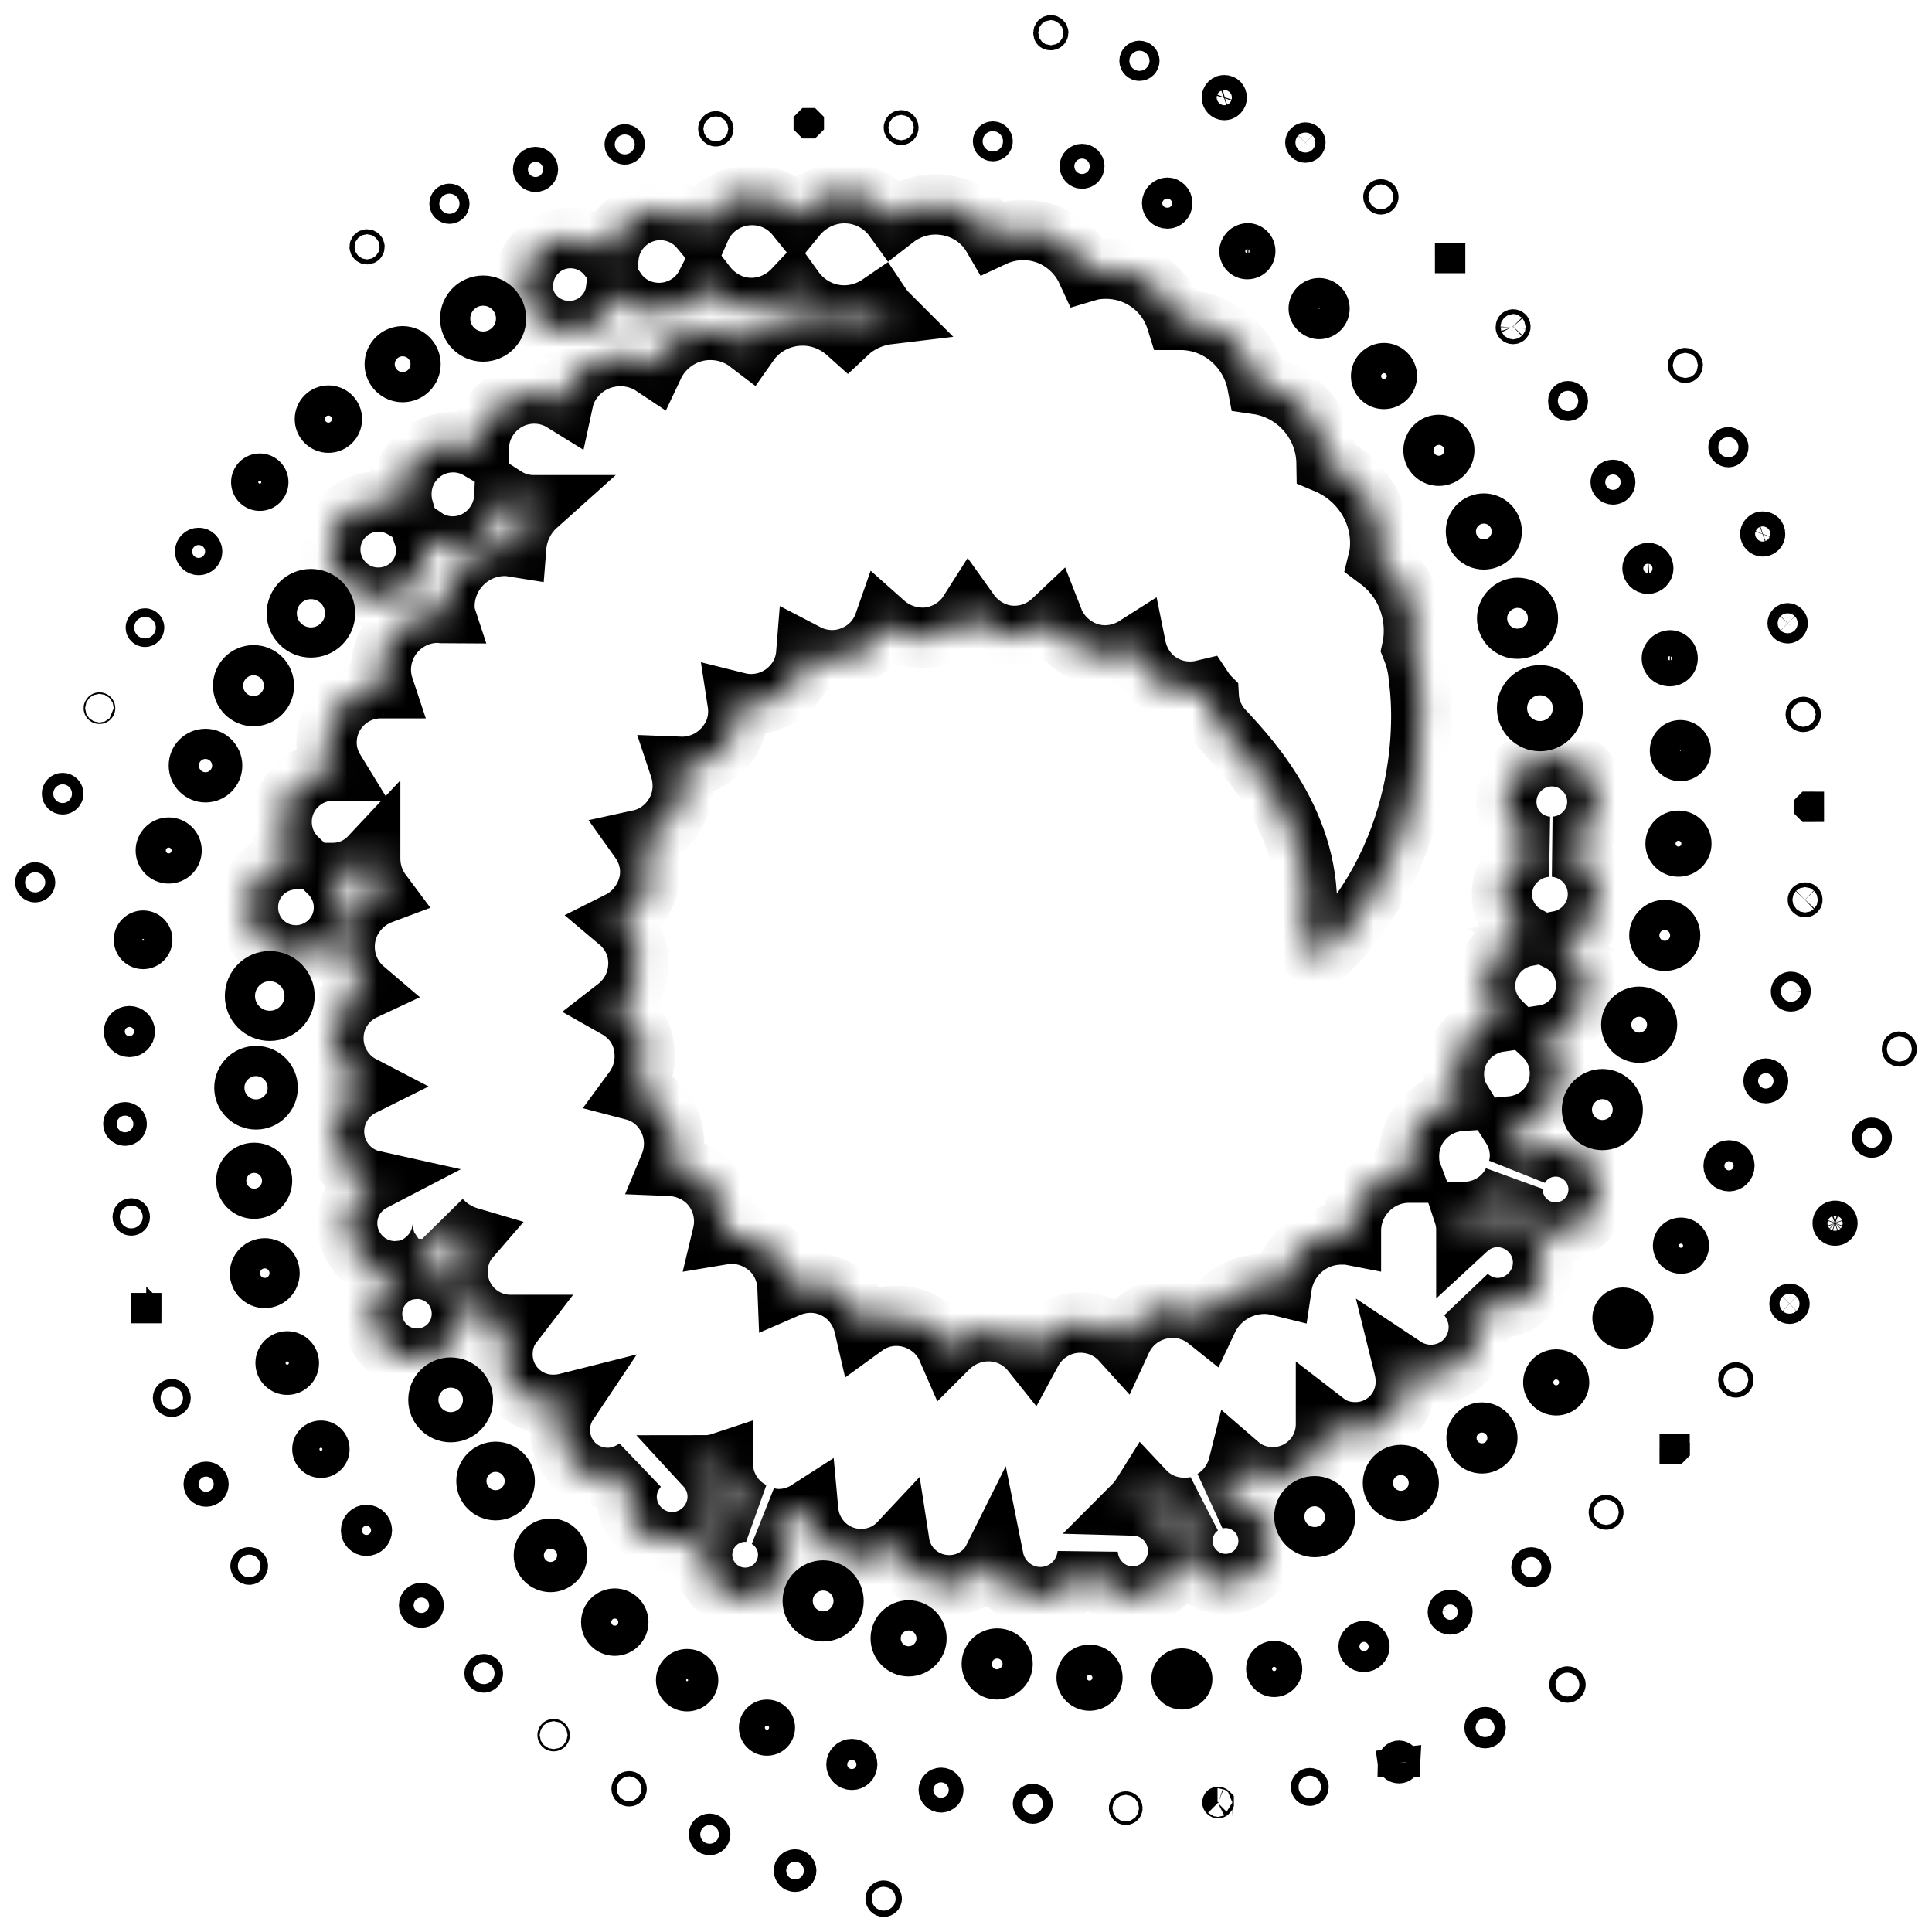 <svg width="64" height="64" viewBox="0 0 64 64" fill="none" xmlns="http://www.w3.org/2000/svg">
<path d="M29.272 63.001C29.33 63.001 29.376 62.954 29.376 62.897C29.376 62.84 29.33 62.793 29.272 62.793C29.215 62.793 29.169 62.84 29.169 62.897C29.169 62.954 29.215 63.001 29.272 63.001Z" stroke="black"/>
<path d="M26.337 62.173C26.451 62.173 26.544 62.08 26.544 61.966C26.544 61.852 26.451 61.759 26.337 61.759C26.223 61.759 26.131 61.852 26.131 61.966C26.131 62.08 26.223 62.173 26.337 62.173Z" stroke="black"/>
<path d="M23.316 60.767C23.316 60.662 23.401 60.577 23.506 60.577C23.611 60.577 23.696 60.662 23.696 60.767C23.696 60.871 23.611 60.956 23.506 60.956C23.401 60.956 23.316 60.871 23.316 60.767Z" stroke="black"/>
<path d="M20.753 59.257C20.753 59.209 20.792 59.17 20.84 59.17C20.888 59.17 20.927 59.209 20.927 59.257C20.927 59.304 20.888 59.343 20.84 59.343C20.792 59.343 20.753 59.304 20.753 59.257Z" stroke="black"/>
<path d="M18.377 57.478C18.377 57.499 18.36 57.516 18.339 57.516C18.319 57.516 18.302 57.499 18.302 57.478C18.302 57.457 18.319 57.441 18.339 57.441C18.36 57.441 18.377 57.457 18.377 57.478Z" stroke="black"/>
<path d="M16.165 55.431C16.165 55.509 16.102 55.572 16.025 55.572C15.947 55.572 15.884 55.509 15.884 55.431C15.884 55.353 15.947 55.29 16.025 55.29C16.102 55.29 16.165 55.353 16.165 55.431Z" stroke="black"/>
<path d="M14.202 53.177C14.202 53.312 14.092 53.421 13.958 53.421C13.823 53.421 13.714 53.312 13.714 53.177C13.714 53.041 13.823 52.932 13.958 52.932C14.092 52.932 14.202 53.041 14.202 53.177Z" stroke="black"/>
<path d="M12.487 50.695C12.487 50.888 12.331 51.043 12.139 51.043C11.948 51.043 11.792 50.888 11.792 50.695C11.792 50.503 11.948 50.347 12.139 50.347C12.331 50.347 12.487 50.503 12.487 50.695Z" stroke="black"/>
<path d="M11.081 48.007C11.081 48.256 10.879 48.458 10.631 48.458C10.382 48.458 10.18 48.256 10.18 48.007C10.18 47.757 10.382 47.556 10.631 47.556C10.879 47.556 11.081 47.757 11.081 48.007Z" stroke="black"/>
<path d="M10.069 45.153C10.069 45.459 9.82 45.708 9.515 45.708C9.209 45.708 8.961 45.459 8.961 45.153C8.961 44.846 9.209 44.598 9.515 44.598C9.82 44.598 10.069 44.846 10.069 45.153Z" stroke="black"/>
<path d="M9.428 42.175C9.428 42.539 9.133 42.833 8.771 42.833C8.408 42.833 8.113 42.539 8.113 42.175C8.113 41.811 8.408 41.517 8.771 41.517C9.133 41.517 9.428 41.811 9.428 42.175Z" stroke="black"/>
<path d="M9.18 39.114C9.18 39.535 8.839 39.876 8.419 39.876C8 39.876 7.659 39.535 7.659 39.114C7.659 38.693 8 38.353 8.419 38.353C8.839 38.353 9.18 38.693 9.18 39.114Z" stroke="black"/>
<path d="M9.366 36.033C9.366 36.522 8.97 36.918 8.481 36.918C7.993 36.918 7.597 36.522 7.597 36.033C7.597 35.543 7.993 35.147 8.481 35.147C8.97 35.147 9.366 35.543 9.366 36.033Z" stroke="black"/>
<path d="M9.924 32.993C9.924 33.539 9.481 33.982 8.936 33.982C8.391 33.982 7.948 33.539 7.948 32.993C7.948 32.446 8.391 32.004 8.936 32.004C9.481 32.004 9.924 32.446 9.924 32.993Z" stroke="black"/>
<path d="M51.923 55.907C51.98 55.907 52.027 55.861 52.027 55.804C52.027 55.746 51.98 55.7 51.923 55.7C51.866 55.7 51.819 55.746 51.819 55.804C51.819 55.861 51.866 55.907 51.923 55.907Z" stroke="black"/>
<path d="M46.49 58.221C46.535 58.266 46.553 58.322 46.553 58.368H46.343H46.132C46.132 58.322 46.151 58.266 46.196 58.221C46.241 58.176 46.297 58.157 46.343 58.157C46.388 58.157 46.444 58.176 46.49 58.221ZM46.343 58.404L46.553 58.377C46.55 58.442 46.52 58.492 46.489 58.523C46.459 58.551 46.41 58.578 46.343 58.578C46.267 58.578 46.211 58.545 46.18 58.514C46.15 58.484 46.139 58.453 46.136 58.43L46.343 58.404ZM49.195 57.044C49.091 57.044 49.009 57.127 49.009 57.23C49.009 57.334 49.091 57.416 49.195 57.416C49.298 57.416 49.381 57.334 49.381 57.23C49.381 57.127 49.298 57.044 49.195 57.044Z" stroke="black"/>
<path d="M43.259 59.195C43.259 59.125 43.316 59.067 43.387 59.067C43.458 59.067 43.515 59.125 43.515 59.195C43.515 59.265 43.458 59.323 43.387 59.323C43.316 59.323 43.259 59.265 43.259 59.195Z" stroke="black"/>
<path d="M40.374 59.711C40.374 59.711 40.374 59.711 40.374 59.712C40.374 59.712 40.373 59.714 40.373 59.715C40.371 59.718 40.368 59.723 40.365 59.727C40.361 59.731 40.356 59.733 40.352 59.735C40.351 59.736 40.35 59.736 40.349 59.736C40.349 59.736 40.348 59.736 40.346 59.735C40.342 59.733 40.338 59.731 40.334 59.727C40.33 59.723 40.328 59.718 40.326 59.715C40.325 59.714 40.325 59.712 40.325 59.712C40.325 59.711 40.325 59.711 40.325 59.711C40.325 59.707 40.326 59.702 40.328 59.698C40.329 59.694 40.331 59.692 40.332 59.692C40.332 59.691 40.333 59.691 40.335 59.69C40.337 59.689 40.342 59.688 40.349 59.688C40.354 59.688 40.359 59.689 40.364 59.691C40.367 59.692 40.369 59.694 40.37 59.695C40.37 59.695 40.371 59.696 40.372 59.697C40.372 59.7 40.374 59.704 40.374 59.711Z" stroke="black"/>
<path d="M37.349 59.898C37.349 59.931 37.322 59.956 37.291 59.956C37.259 59.956 37.233 59.931 37.233 59.898C37.233 59.865 37.259 59.84 37.291 59.84C37.322 59.84 37.349 59.865 37.349 59.898Z" stroke="black"/>
<path d="M34.373 59.753C34.373 59.843 34.3 59.915 34.211 59.915C34.123 59.915 34.05 59.843 34.05 59.753C34.05 59.664 34.123 59.592 34.211 59.592C34.3 59.592 34.373 59.664 34.373 59.753Z" stroke="black"/>
<path d="M31.417 59.298C31.417 59.434 31.308 59.543 31.173 59.543C31.039 59.543 30.929 59.434 30.929 59.298C30.929 59.163 31.039 59.054 31.173 59.054C31.308 59.054 31.417 59.163 31.417 59.298Z" stroke="black"/>
<path d="M28.565 58.45C28.565 58.643 28.41 58.798 28.218 58.798C28.026 58.798 27.871 58.643 27.871 58.45C27.871 58.258 28.026 58.102 28.218 58.102C28.41 58.102 28.565 58.258 28.565 58.45Z" stroke="black"/>
<path d="M25.837 57.23C25.837 57.468 25.645 57.661 25.407 57.661C25.17 57.661 24.977 57.468 24.977 57.23C24.977 56.992 25.17 56.8 25.407 56.8C25.645 56.8 25.837 56.992 25.837 57.23Z" stroke="black"/>
<path d="M23.295 55.658C23.295 55.954 23.056 56.192 22.762 56.192C22.468 56.192 22.229 55.954 22.229 55.658C22.229 55.363 22.468 55.124 22.762 55.124C23.056 55.124 23.295 55.363 23.295 55.658Z" stroke="black"/>
<path d="M20.981 53.735C20.981 54.076 20.705 54.352 20.365 54.352C20.025 54.352 19.749 54.076 19.749 53.735C19.749 53.394 20.025 53.118 20.365 53.118C20.705 53.118 20.981 53.394 20.981 53.735Z" stroke="black"/>
<path d="M18.955 51.522C18.955 51.92 18.633 52.242 18.236 52.242C17.839 52.242 17.517 51.92 17.517 51.522C17.517 51.124 17.839 50.802 18.236 50.802C18.633 50.802 18.955 51.124 18.955 51.522Z" stroke="black"/>
<path d="M17.219 49.061C17.219 49.505 16.86 49.864 16.417 49.864C15.975 49.864 15.615 49.505 15.615 49.061C15.615 48.618 15.975 48.258 16.417 48.258C16.86 48.258 17.219 48.618 17.219 49.061Z" stroke="black"/>
<path d="M15.835 46.373C15.835 46.874 15.429 47.279 14.929 47.279C14.43 47.279 14.024 46.874 14.024 46.373C14.024 45.872 14.43 45.467 14.929 45.467C15.429 45.467 15.835 45.872 15.835 46.373Z" stroke="black"/>
<path d="M62.918 34.834C62.964 34.834 63.001 34.797 63.001 34.751C63.001 34.705 62.964 34.668 62.918 34.668C62.872 34.668 62.835 34.705 62.835 34.751C62.835 34.797 62.872 34.834 62.918 34.834Z" stroke="black"/>
<path d="M62.008 37.853C62.099 37.853 62.173 37.779 62.173 37.687C62.173 37.596 62.099 37.522 62.008 37.522C61.917 37.522 61.843 37.596 61.843 37.687C61.843 37.779 61.917 37.853 62.008 37.853Z" stroke="black"/>
<path d="M61.037 40.52C61.037 40.49 61.032 40.461 61.023 40.435C61.011 40.405 60.992 40.374 60.964 40.345C60.934 40.316 60.902 40.296 60.87 40.284C60.845 40.276 60.818 40.272 60.789 40.272C60.76 40.272 60.732 40.276 60.707 40.284C60.675 40.296 60.643 40.316 60.613 40.345C60.585 40.374 60.566 40.405 60.554 40.435C60.545 40.461 60.541 40.49 60.541 40.52C60.541 40.551 60.545 40.58 60.554 40.606C60.566 40.636 60.585 40.667 60.613 40.695C60.643 40.725 60.675 40.745 60.707 40.757C60.732 40.764 60.76 40.769 60.789 40.769C60.818 40.769 60.845 40.764 60.87 40.757C60.902 40.745 60.934 40.725 60.964 40.695C60.992 40.667 61.011 40.636 61.023 40.606C61.032 40.58 61.037 40.551 61.037 40.52ZM59.449 43.188C59.449 43.228 59.433 43.272 59.399 43.306C59.364 43.34 59.32 43.357 59.28 43.357C59.24 43.357 59.196 43.34 59.161 43.306C59.127 43.272 59.111 43.228 59.111 43.188C59.111 43.148 59.127 43.104 59.161 43.07C59.196 43.036 59.24 43.019 59.28 43.019C59.32 43.019 59.364 43.036 59.399 43.07C59.433 43.104 59.449 43.148 59.449 43.188Z" stroke="black"/>
<path d="M57.416 45.711C57.416 45.664 57.455 45.625 57.503 45.625C57.551 45.625 57.589 45.664 57.589 45.711C57.589 45.759 57.551 45.798 57.503 45.798C57.455 45.798 57.416 45.759 57.416 45.711Z" stroke="black"/>
<path d="M55.474 48.008C55.474 48.007 55.473 48.007 55.473 48.007C55.473 48.006 55.474 48.006 55.474 48.005L55.474 48.004L55.474 48.004L55.475 48.004L55.475 48.004C55.476 48.003 55.477 48.003 55.477 48.003C55.477 48.003 55.477 48.003 55.477 48.003C55.477 48.003 55.477 48.003 55.477 48.003C55.478 48.003 55.478 48.003 55.479 48.004L55.48 48.004L55.48 48.004L55.48 48.004L55.481 48.005C55.481 48.006 55.481 48.006 55.481 48.007C55.481 48.007 55.481 48.007 55.481 48.008L55.48 48.009L55.48 48.009L55.48 48.009L55.479 48.01C55.478 48.01 55.478 48.01 55.477 48.01C55.477 48.01 55.477 48.01 55.477 48.01C55.477 48.01 55.477 48.01 55.477 48.01C55.477 48.01 55.476 48.01 55.475 48.01L55.475 48.009L55.474 48.009L55.474 48.009L55.474 48.008Z" stroke="black"/>
<path d="M53.283 50.095C53.283 50.139 53.247 50.175 53.204 50.175C53.161 50.175 53.125 50.139 53.125 50.095C53.125 50.051 53.161 50.016 53.204 50.016C53.247 50.016 53.283 50.051 53.283 50.095Z" stroke="black"/>
<path d="M50.885 51.915C50.885 52.005 50.813 52.077 50.724 52.077C50.635 52.077 50.563 52.005 50.563 51.915C50.563 51.826 50.635 51.754 50.724 51.754C50.813 51.754 50.885 51.826 50.885 51.915Z" stroke="black"/>
<path d="M48.282 53.379L48.281 53.392V53.404C48.281 53.542 48.174 53.649 48.037 53.649C47.901 53.649 47.793 53.542 47.793 53.404C47.793 53.266 47.901 53.16 48.037 53.16C48.198 53.16 48.287 53.284 48.282 53.379ZM44.838 54.542C44.838 54.35 44.999 54.194 45.185 54.194C45.371 54.194 45.533 54.35 45.533 54.542C45.533 54.733 45.371 54.889 45.185 54.889C44.986 54.889 44.838 54.741 44.838 54.542Z" stroke="black"/>
<path d="M42.639 55.286C42.639 55.525 42.447 55.717 42.209 55.717C41.972 55.717 41.779 55.525 41.779 55.286C41.779 55.048 41.972 54.856 42.209 54.856C42.447 54.856 42.639 55.048 42.639 55.286Z" stroke="black"/>
<path d="M39.663 55.617C39.663 55.901 39.433 56.131 39.151 56.131C38.868 56.131 38.638 55.901 38.638 55.617C38.638 55.333 38.868 55.104 39.151 55.104C39.433 55.104 39.663 55.333 39.663 55.617Z" stroke="black"/>
<path d="M36.687 55.576C36.687 55.905 36.42 56.172 36.092 56.172C35.763 56.172 35.497 55.905 35.497 55.576C35.497 55.246 35.763 54.98 36.092 54.98C36.42 54.98 36.687 55.246 36.687 55.576Z" stroke="black"/>
<path d="M33.033 54.442C33.413 54.442 33.711 54.75 33.711 55.121C33.711 55.475 33.427 55.783 33.026 55.8C32.65 55.795 32.355 55.489 32.355 55.121C32.355 54.741 32.663 54.442 33.033 54.442Z" stroke="black"/>
<path d="M30.859 54.273C30.859 54.694 30.518 55.034 30.099 55.034C29.679 55.034 29.338 54.694 29.338 54.273C29.338 53.852 29.679 53.511 30.099 53.511C30.518 53.511 30.859 53.852 30.859 54.273Z" stroke="black"/>
<path d="M28.111 53.032C28.111 53.499 27.733 53.877 27.267 53.877C26.802 53.877 26.424 53.499 26.424 53.032C26.424 52.566 26.802 52.188 27.267 52.188C27.733 52.188 28.111 52.566 28.111 53.032Z" stroke="black"/>
<path d="M58.626 17.774C58.614 17.805 58.595 17.836 58.567 17.864C58.537 17.894 58.505 17.913 58.473 17.925C58.448 17.933 58.42 17.937 58.391 17.937C58.247 17.937 58.143 17.813 58.143 17.689C58.143 17.659 58.148 17.63 58.157 17.604C58.169 17.573 58.188 17.542 58.216 17.514C58.245 17.484 58.278 17.465 58.31 17.453C58.335 17.445 58.362 17.441 58.391 17.441C58.536 17.441 58.639 17.544 58.639 17.689C58.639 17.72 58.635 17.748 58.626 17.774ZM59.049 20.646C59.049 20.607 59.065 20.562 59.099 20.528C59.133 20.494 59.178 20.477 59.218 20.477C59.258 20.477 59.302 20.494 59.337 20.528C59.371 20.562 59.387 20.607 59.387 20.646C59.387 20.686 59.371 20.73 59.337 20.765C59.302 20.799 59.258 20.816 59.218 20.816C59.178 20.816 59.133 20.799 59.099 20.765C59.065 20.73 59.049 20.686 59.049 20.646ZM55.829 12.188C55.87 12.188 55.911 12.147 55.911 12.105C55.911 12.064 55.87 12.023 55.829 12.023C55.787 12.023 55.746 12.064 55.746 12.105C55.746 12.147 55.787 12.188 55.829 12.188ZM57.255 14.98C57.337 14.98 57.42 14.897 57.42 14.814C57.42 14.732 57.337 14.649 57.255 14.649C57.172 14.649 57.089 14.732 57.089 14.814C57.089 14.918 57.172 14.98 57.255 14.98Z" stroke="black"/>
<path d="M59.648 23.666C59.648 23.618 59.686 23.579 59.735 23.579C59.783 23.579 59.821 23.618 59.821 23.666C59.821 23.713 59.783 23.752 59.735 23.752C59.686 23.752 59.648 23.713 59.648 23.666Z" stroke="black"/>
<path d="M59.917 26.728C59.917 26.727 59.917 26.727 59.917 26.727C59.917 26.726 59.917 26.726 59.917 26.725L59.918 26.724L59.918 26.724L59.918 26.724L59.919 26.723C59.92 26.723 59.92 26.723 59.921 26.723C59.921 26.723 59.921 26.723 59.921 26.723C59.921 26.723 59.921 26.723 59.921 26.723C59.921 26.723 59.922 26.723 59.922 26.723L59.923 26.724L59.924 26.724L59.924 26.724L59.924 26.725C59.925 26.726 59.925 26.726 59.925 26.727C59.925 26.727 59.925 26.727 59.924 26.728L59.924 26.729L59.924 26.729L59.923 26.729L59.922 26.73C59.922 26.73 59.921 26.73 59.921 26.73C59.921 26.73 59.921 26.73 59.921 26.73C59.921 26.73 59.921 26.73 59.921 26.73C59.92 26.73 59.92 26.73 59.919 26.73L59.918 26.729L59.918 26.729L59.918 26.729L59.917 26.728Z" stroke="black"/>
<path d="M59.483 32.82L59.483 32.834V32.848C59.483 32.901 59.463 32.94 59.438 32.965C59.413 32.99 59.374 33.01 59.321 33.01C59.268 33.01 59.23 32.99 59.205 32.965C59.18 32.94 59.16 32.901 59.16 32.848C59.16 32.762 59.236 32.686 59.321 32.686C59.377 32.686 59.422 32.708 59.449 32.735C59.474 32.759 59.485 32.787 59.483 32.82ZM59.718 29.808C59.718 29.787 59.727 29.766 59.741 29.751C59.755 29.738 59.772 29.729 59.797 29.729C59.817 29.729 59.838 29.737 59.853 29.752C59.867 29.765 59.875 29.783 59.875 29.808C59.875 29.829 59.867 29.849 59.852 29.865C59.839 29.878 59.822 29.887 59.797 29.887C59.776 29.887 59.756 29.879 59.74 29.864C59.727 29.851 59.718 29.833 59.718 29.808Z" stroke="black"/>
<path d="M58.739 35.805C58.739 35.941 58.629 36.05 58.495 36.05C58.36 36.05 58.251 35.941 58.251 35.805C58.251 35.67 58.36 35.561 58.495 35.561C58.629 35.561 58.739 35.67 58.739 35.805Z" stroke="black"/>
<path d="M57.623 38.618C57.623 38.81 57.467 38.966 57.275 38.966C57.084 38.966 56.928 38.81 56.928 38.618C56.928 38.425 57.084 38.27 57.275 38.27C57.467 38.27 57.623 38.425 57.623 38.618Z" stroke="black"/>
<path d="M56.114 41.265C56.114 41.503 55.921 41.696 55.684 41.696C55.447 41.696 55.254 41.503 55.254 41.265C55.254 41.027 55.447 40.834 55.684 40.834C55.921 40.834 56.114 41.027 56.114 41.265Z" stroke="black"/>
<path d="M53.249 43.664C53.249 43.381 53.48 43.15 53.762 43.15C54.044 43.15 54.275 43.381 54.275 43.664C54.275 43.946 54.044 44.177 53.762 44.177C53.48 44.177 53.249 43.946 53.249 43.664Z" stroke="black"/>
<path d="M52.146 45.794C52.146 46.123 51.879 46.39 51.551 46.39C51.222 46.39 50.955 46.123 50.955 45.794C50.955 45.464 51.222 45.198 51.551 45.198C51.879 45.198 52.146 45.464 52.146 45.794Z" stroke="black"/>
<path d="M49.77 47.634C49.77 48.01 49.466 48.313 49.092 48.313C48.717 48.313 48.413 48.01 48.413 47.634C48.413 47.259 48.717 46.956 49.092 46.956C49.466 46.956 49.77 47.259 49.77 47.634Z" stroke="black"/>
<path d="M47.165 49.124C47.165 49.544 46.825 49.885 46.405 49.885C45.985 49.885 45.644 49.544 45.644 49.124C45.644 48.703 45.985 48.362 46.405 48.362C46.825 48.362 47.165 48.703 47.165 49.124Z" stroke="black"/>
<path d="M42.709 50.24C42.709 49.772 43.085 49.396 43.553 49.396C43.99 49.396 44.379 49.763 44.396 50.247C44.392 50.713 44.018 51.084 43.553 51.084C43.085 51.084 42.709 50.709 42.709 50.24ZM34.811 1.165C34.852 1.165 34.893 1.124 34.893 1.083C34.893 1.041 34.852 1 34.811 1C34.769 1 34.728 1.041 34.728 1.083C34.728 1.145 34.749 1.165 34.811 1.165Z" stroke="black"/>
<path d="M37.745 2.179C37.837 2.179 37.911 2.105 37.911 2.013C37.911 1.922 37.837 1.848 37.745 1.848C37.654 1.848 37.58 1.922 37.58 2.013C37.58 2.105 37.654 2.179 37.745 2.179Z" stroke="black"/>
<path d="M40.791 3.319C40.779 3.349 40.76 3.38 40.731 3.408C40.702 3.438 40.669 3.458 40.638 3.47C40.612 3.477 40.585 3.482 40.556 3.482C40.411 3.482 40.308 3.357 40.308 3.233C40.308 3.203 40.313 3.174 40.321 3.148C40.333 3.118 40.352 3.087 40.381 3.058C40.41 3.029 40.443 3.009 40.474 2.997C40.5 2.989 40.527 2.985 40.556 2.985C40.701 2.985 40.804 3.089 40.804 3.233C40.804 3.264 40.799 3.293 40.791 3.319ZM43.073 4.722C43.073 4.683 43.09 4.638 43.124 4.604C43.158 4.57 43.203 4.553 43.243 4.553C43.283 4.553 43.327 4.57 43.361 4.604C43.395 4.638 43.412 4.683 43.412 4.722C43.412 4.762 43.395 4.806 43.361 4.841C43.327 4.875 43.283 4.891 43.243 4.891C43.203 4.891 43.158 4.875 43.124 4.841C43.09 4.806 43.073 4.762 43.073 4.722ZM45.657 6.522C45.657 6.473 45.694 6.435 45.743 6.435C45.792 6.435 45.83 6.473 45.83 6.522C45.83 6.57 45.792 6.608 45.743 6.608C45.694 6.608 45.657 6.57 45.657 6.522Z" stroke="black"/>
<path d="M48.034 8.55C48.034 8.549 48.033 8.549 48.033 8.548C48.033 8.548 48.034 8.548 48.034 8.547L48.034 8.546L48.034 8.546L48.035 8.546L48.036 8.545C48.036 8.545 48.037 8.545 48.037 8.545C48.037 8.545 48.037 8.545 48.037 8.545C48.037 8.545 48.037 8.545 48.037 8.545C48.038 8.545 48.038 8.545 48.039 8.545L48.04 8.546L48.04 8.546L48.041 8.546L48.041 8.547C48.041 8.548 48.041 8.548 48.041 8.548C48.041 8.549 48.041 8.549 48.041 8.55L48.041 8.551L48.04 8.551L48.04 8.551L48.039 8.551C48.038 8.552 48.038 8.552 48.037 8.552C48.037 8.552 48.037 8.552 48.037 8.552C48.037 8.552 48.037 8.552 48.037 8.552C48.037 8.552 48.036 8.552 48.036 8.551L48.035 8.551L48.034 8.551L48.034 8.551L48.034 8.55Z" stroke="black"/>
<path d="M50.045 10.856L50.046 10.84V10.823C50.046 10.802 50.054 10.782 50.069 10.766C50.083 10.753 50.1 10.744 50.125 10.744C50.145 10.744 50.166 10.752 50.181 10.767C50.194 10.78 50.203 10.798 50.203 10.823C50.203 10.844 50.195 10.865 50.18 10.88C50.167 10.893 50.15 10.902 50.125 10.902C50.096 10.902 50.072 10.891 50.057 10.876C50.05 10.868 50.047 10.862 50.046 10.859C50.045 10.857 50.045 10.856 50.045 10.856ZM52.105 13.284C52.105 13.37 52.029 13.446 51.943 13.446C51.89 13.446 51.852 13.426 51.827 13.401C51.802 13.376 51.782 13.337 51.782 13.284C51.782 13.231 51.802 13.192 51.827 13.167C51.852 13.142 51.89 13.122 51.943 13.122C51.996 13.122 52.035 13.142 52.06 13.167C52.085 13.192 52.105 13.231 52.105 13.284Z" stroke="black"/>
<path d="M53.675 15.973C53.675 16.108 53.566 16.217 53.431 16.217C53.297 16.217 53.187 16.108 53.187 15.973C53.187 15.837 53.297 15.728 53.431 15.728C53.566 15.728 53.675 15.837 53.675 15.973Z" stroke="black"/>
<path d="M54.589 19.174C54.398 19.174 54.241 19.014 54.241 18.826C54.241 18.662 54.378 18.494 54.599 18.479C54.785 18.485 54.936 18.643 54.936 18.826C54.936 19.018 54.775 19.174 54.589 19.174ZM55.312 22.235C55.072 22.235 54.882 22.046 54.882 21.805C54.882 21.597 55.06 21.39 55.322 21.374C55.557 21.379 55.742 21.567 55.742 21.805C55.742 22.046 55.552 22.235 55.312 22.235ZM55.663 25.379C55.382 25.379 55.151 25.148 55.151 24.865C55.151 24.583 55.382 24.352 55.663 24.352C55.945 24.352 56.176 24.583 56.176 24.865C56.176 25.148 55.945 25.379 55.663 25.379Z" stroke="black"/>
<path d="M56.197 27.947C56.197 28.276 55.93 28.543 55.601 28.543C55.273 28.543 55.006 28.276 55.006 27.947C55.006 27.617 55.273 27.351 55.601 27.351C55.93 27.351 56.197 27.617 56.197 27.947Z" stroke="black"/>
<path d="M55.825 30.987C55.825 31.362 55.521 31.665 55.147 31.665C54.773 31.665 54.469 31.362 54.469 30.987C54.469 30.611 54.773 30.308 55.147 30.308C55.521 30.308 55.825 30.611 55.825 30.987Z" stroke="black"/>
<path d="M55.06 33.944C55.06 34.365 54.719 34.706 54.299 34.706C53.88 34.706 53.539 34.365 53.539 33.944C53.539 33.523 53.88 33.182 54.299 33.182C54.719 33.182 55.06 33.523 55.06 33.944Z" stroke="black"/>
<path d="M53.923 36.757C53.923 37.223 53.545 37.601 53.08 37.601C52.615 37.601 52.237 37.223 52.237 36.757C52.237 36.29 52.615 35.912 53.08 35.912C53.545 35.912 53.923 36.29 53.923 36.757Z" stroke="black"/>
<path d="M12.16 8.259C12.206 8.259 12.243 8.222 12.243 8.177C12.243 8.131 12.206 8.094 12.16 8.094C12.114 8.094 12.077 8.131 12.077 8.177C12.077 8.222 12.114 8.259 12.16 8.259Z" stroke="black"/>
<path d="M14.888 6.915C14.979 6.915 15.053 6.841 15.053 6.749C15.053 6.658 14.979 6.584 14.888 6.584C14.797 6.584 14.723 6.658 14.723 6.749C14.723 6.841 14.797 6.915 14.888 6.915Z" stroke="black"/>
<path d="M17.74 5.86C17.877 5.86 17.988 5.749 17.988 5.612C17.988 5.475 17.877 5.364 17.74 5.364C17.603 5.364 17.492 5.475 17.492 5.612C17.492 5.749 17.603 5.86 17.74 5.86Z" stroke="black"/>
<path d="M20.526 4.785C20.526 4.691 20.602 4.615 20.695 4.615C20.789 4.615 20.865 4.691 20.865 4.785C20.865 4.878 20.789 4.954 20.695 4.954C20.602 4.954 20.526 4.878 20.526 4.785Z" stroke="black"/>
<path d="M23.626 4.267C23.626 4.22 23.665 4.181 23.713 4.181C23.761 4.181 23.799 4.22 23.799 4.267C23.799 4.315 23.761 4.354 23.713 4.354C23.665 4.354 23.626 4.315 23.626 4.267Z" stroke="black"/>
<path d="M26.788 4.083C26.788 4.082 26.788 4.082 26.788 4.081C26.788 4.081 26.788 4.081 26.788 4.08L26.789 4.079L26.789 4.079L26.789 4.079L26.79 4.078C26.791 4.078 26.792 4.078 26.792 4.078C26.792 4.078 26.792 4.078 26.792 4.078C26.792 4.078 26.792 4.078 26.792 4.078C26.792 4.078 26.793 4.078 26.794 4.078L26.795 4.079L26.795 4.079L26.795 4.079L26.796 4.08C26.796 4.081 26.796 4.081 26.796 4.081C26.796 4.082 26.796 4.082 26.796 4.083L26.795 4.084L26.795 4.084L26.795 4.084L26.794 4.085C26.793 4.085 26.792 4.085 26.792 4.085C26.792 4.085 26.792 4.085 26.792 4.085C26.792 4.085 26.792 4.085 26.792 4.085C26.792 4.085 26.791 4.085 26.79 4.085L26.789 4.084L26.789 4.084L26.789 4.084L26.788 4.083Z" stroke="black"/>
<path d="M29.929 4.226C29.929 4.27 29.894 4.305 29.851 4.305C29.808 4.305 29.772 4.27 29.772 4.226C29.772 4.182 29.808 4.147 29.851 4.147C29.894 4.147 29.929 4.182 29.929 4.226Z" stroke="black"/>
<path d="M33.05 4.681C33.05 4.771 32.977 4.843 32.889 4.843C32.8 4.843 32.727 4.771 32.727 4.681C32.727 4.591 32.8 4.519 32.889 4.519C32.977 4.519 33.05 4.591 33.05 4.681Z" stroke="black"/>
<path d="M36.088 5.508C36.088 5.644 35.978 5.753 35.844 5.753C35.709 5.753 35.6 5.644 35.6 5.508C35.6 5.373 35.709 5.264 35.844 5.264C35.978 5.264 36.088 5.373 36.088 5.508Z" stroke="black"/>
<path d="M39.002 6.729C39.002 6.936 38.846 7.076 38.675 7.076C38.477 7.076 38.328 6.928 38.328 6.729C38.328 6.537 38.489 6.381 38.675 6.381C38.838 6.381 39.002 6.533 39.002 6.729ZM41.321 8.752C41.081 8.752 40.891 8.562 40.891 8.321C40.891 8.114 41.069 7.906 41.331 7.89C41.566 7.895 41.751 8.083 41.751 8.321C41.751 8.562 41.561 8.752 41.321 8.752ZM44.21 10.223C44.21 10.506 43.979 10.737 43.697 10.737C43.43 10.737 43.185 10.499 43.185 10.223C43.185 9.941 43.416 9.71 43.697 9.71C43.979 9.71 44.21 9.941 44.21 10.223ZM46.442 12.457C46.442 12.781 46.169 13.053 45.847 13.053C45.509 13.053 45.251 12.787 45.251 12.457C45.251 12.133 45.524 11.861 45.847 11.861C46.169 11.861 46.442 12.133 46.442 12.457Z" stroke="black"/>
<path d="M48.343 14.918C48.343 15.293 48.039 15.597 47.665 15.597C47.291 15.597 46.987 15.293 46.987 14.918C46.987 14.543 47.291 14.239 47.665 14.239C48.039 14.239 48.343 14.543 48.343 14.918Z" stroke="black"/>
<path d="M49.914 17.606C49.914 18.027 49.573 18.368 49.153 18.368C48.733 18.368 48.393 18.027 48.393 17.606C48.393 17.186 48.733 16.845 49.153 16.845C49.573 16.845 49.914 17.186 49.914 17.606Z" stroke="black"/>
<path d="M50.269 21.325C49.802 21.325 49.426 20.95 49.426 20.481C49.426 20.017 49.818 19.637 50.269 19.637C50.737 19.637 51.113 20.012 51.113 20.481C51.113 20.95 50.737 21.325 50.269 21.325Z" stroke="black"/>
<path d="M51.939 23.459C51.939 23.971 51.525 24.386 51.013 24.386C50.502 24.386 50.087 23.971 50.087 23.459C50.087 22.947 50.502 22.532 51.013 22.532C51.525 22.532 51.939 22.947 51.939 23.459Z" stroke="black"/>
<path d="M1.165 29.394C1.257 29.394 1.331 29.32 1.331 29.229C1.331 29.137 1.257 29.063 1.165 29.063C1.074 29.063 1 29.137 1 29.229C1 29.32 1.074 29.394 1.165 29.394Z" stroke="black"/>
<path d="M1.885 26.292C1.885 26.188 1.969 26.102 2.075 26.102C2.18 26.102 2.265 26.188 2.265 26.292C2.265 26.397 2.18 26.482 2.075 26.482C1.969 26.482 1.885 26.397 1.885 26.292Z" stroke="black"/>
<path d="M3.269 23.459C3.269 23.446 3.28 23.435 3.294 23.435C3.308 23.435 3.319 23.446 3.319 23.459C3.319 23.472 3.308 23.483 3.294 23.483C3.28 23.483 3.269 23.472 3.269 23.459Z" stroke="black"/>
<path d="M4.943 20.791C4.943 20.87 4.88 20.933 4.803 20.933C4.725 20.933 4.662 20.87 4.662 20.791C4.662 20.713 4.725 20.65 4.803 20.65C4.88 20.65 4.943 20.713 4.943 20.791Z" stroke="black"/>
<path d="M6.865 18.268C6.865 18.427 6.737 18.554 6.58 18.554C6.423 18.554 6.295 18.427 6.295 18.268C6.295 18.11 6.423 17.982 6.58 17.982C6.737 17.982 6.865 18.11 6.865 18.268Z" stroke="black"/>
<path d="M9.056 15.973C9.056 16.222 8.854 16.424 8.605 16.424C8.357 16.424 8.155 16.222 8.155 15.973C8.155 15.723 8.357 15.521 8.605 15.521C8.854 15.521 9.056 15.723 9.056 15.973Z" stroke="black"/>
<path d="M11.495 13.884C11.495 14.225 11.219 14.501 10.879 14.501C10.539 14.501 10.263 14.225 10.263 13.884C10.263 13.543 10.539 13.267 10.879 13.267C11.219 13.267 11.495 13.543 11.495 13.884Z" stroke="black"/>
<path d="M14.099 12.064C14.099 12.485 13.758 12.825 13.338 12.825C12.918 12.825 12.577 12.485 12.577 12.064C12.577 11.643 12.918 11.303 13.338 11.303C13.758 11.303 14.099 11.643 14.099 12.064Z" stroke="black"/>
<path d="M16.93 10.554C16.93 11.067 16.515 11.481 16.004 11.481C15.493 11.481 15.078 11.067 15.078 10.554C15.078 10.042 15.493 9.627 16.004 9.627C16.515 9.627 16.93 10.042 16.93 10.554Z" stroke="black"/>
<mask id="path-88-inside-1_97_6872" fill="white">
<path d="M18.856 10.968C19.641 10.968 20.303 10.389 20.406 9.624C20.716 10.079 21.233 10.368 21.832 10.368C22.493 10.368 23.093 9.996 23.382 9.438C23.733 9.893 24.271 10.203 24.891 10.203C25.449 10.203 25.945 9.955 26.296 9.582C26.668 10.099 27.267 10.451 27.97 10.451C28.404 10.451 28.817 10.306 29.148 10.079C29.231 10.203 29.313 10.306 29.417 10.41C28.9 10.472 28.425 10.699 28.073 11.03C27.681 10.678 27.164 10.451 26.585 10.451C25.862 10.451 25.201 10.803 24.808 11.361C24.457 11.092 24.023 10.927 23.527 10.927C22.7 10.927 21.977 11.423 21.646 12.126C21.336 11.919 20.964 11.795 20.551 11.795C19.621 11.795 18.835 12.436 18.649 13.305C18.381 13.139 18.05 13.036 17.699 13.036C16.686 13.036 15.859 13.863 15.859 14.877C15.611 14.732 15.322 14.649 15.012 14.649C14.061 14.649 13.297 15.414 13.297 16.366C13.297 16.531 13.317 16.697 13.359 16.841C13.111 16.697 12.842 16.614 12.532 16.614C11.664 16.614 10.941 17.317 10.941 18.206C10.941 19.075 11.643 19.799 12.532 19.799C13.421 19.799 14.123 19.095 14.123 18.206C14.123 18.061 14.103 17.937 14.061 17.813C14.33 17.999 14.661 18.103 14.991 18.103C15.921 18.103 16.665 17.358 16.707 16.448C16.996 16.634 17.327 16.738 17.678 16.738H17.781C17.389 17.089 17.141 17.586 17.099 18.123C16.975 18.103 16.851 18.082 16.727 18.082C15.611 18.082 14.723 18.992 14.723 20.088C14.723 20.171 14.723 20.253 14.743 20.316C14.661 20.316 14.599 20.295 14.516 20.295C13.462 20.295 12.615 21.143 12.615 22.198C12.615 22.404 12.656 22.611 12.718 22.797H12.615C11.623 22.797 10.817 23.604 10.817 24.596C10.817 24.948 10.92 25.258 11.085 25.527H11.023C10.093 25.527 9.329 26.292 9.329 27.223C9.329 27.719 9.535 28.154 9.866 28.464H9.804C8.936 28.464 8.213 29.167 8.213 30.056C8.213 30.945 8.915 31.648 9.804 31.648C10.672 31.648 11.395 30.945 11.395 30.056C11.395 29.622 11.209 29.208 10.92 28.919H11.023C11.519 28.919 11.953 28.712 12.263 28.381V28.443C12.263 28.877 12.408 29.27 12.656 29.601C11.933 29.87 11.416 30.552 11.416 31.359C11.416 31.938 11.664 32.434 12.077 32.786C11.457 33.075 11.044 33.675 11.044 34.399C11.044 35.081 11.437 35.681 11.995 35.971C11.457 36.239 11.065 36.819 11.065 37.48C11.065 38.287 11.623 38.949 12.367 39.114C11.85 39.383 11.499 39.9 11.499 40.52C11.499 41.389 12.201 42.113 13.09 42.113C13.193 42.113 13.276 42.092 13.379 42.092C12.78 42.278 12.325 42.837 12.325 43.519C12.325 44.346 12.987 45.008 13.813 45.008C14.64 45.008 15.301 44.346 15.301 43.519C15.301 42.692 14.64 42.03 13.813 42.03C13.731 42.03 13.627 42.051 13.545 42.051C14.185 41.844 14.661 41.244 14.661 40.541C14.661 40.5 14.661 40.458 14.64 40.438C14.888 40.706 15.219 40.893 15.57 40.996C15.301 41.306 15.157 41.699 15.157 42.133C15.157 43.105 15.942 43.891 16.913 43.891H16.955C16.748 44.16 16.645 44.512 16.645 44.863C16.645 45.794 17.389 46.538 18.319 46.538C18.484 46.538 18.649 46.518 18.815 46.476C18.649 46.724 18.546 47.035 18.546 47.366C18.546 48.255 19.249 48.958 20.137 48.958C20.509 48.958 20.861 48.813 21.129 48.606C20.902 48.875 20.757 49.206 20.757 49.578C20.757 50.406 21.439 51.088 22.266 51.088C23.093 51.088 23.775 50.406 23.775 49.578C23.775 49.165 23.609 48.813 23.361 48.544C23.568 48.544 23.754 48.503 23.94 48.441V48.462C23.94 49.185 24.353 49.806 24.953 50.095C24.87 50.075 24.767 50.075 24.684 50.075C23.899 50.075 23.258 50.716 23.258 51.502C23.258 52.288 23.899 52.929 24.684 52.929C25.469 52.929 26.11 52.288 26.11 51.502C26.11 50.964 25.8 50.488 25.366 50.261C25.511 50.302 25.655 50.323 25.8 50.323C26.151 50.323 26.482 50.219 26.771 50.033C26.854 50.943 27.598 51.647 28.528 51.647C29.024 51.647 29.479 51.44 29.789 51.109C29.913 51.915 30.615 52.515 31.442 52.515C32.083 52.515 32.641 52.163 32.909 51.626C33.054 52.35 33.695 52.908 34.459 52.908C35.286 52.908 35.947 52.288 36.03 51.481C36.092 52.267 36.733 52.887 37.518 52.887C38.345 52.887 39.027 52.205 39.027 51.378C39.027 50.55 38.365 49.889 37.559 49.868C37.704 49.723 37.807 49.558 37.911 49.392C38.241 49.744 38.717 49.951 39.233 49.951C39.419 49.951 39.626 49.93 39.791 49.868C39.419 50.116 39.171 50.55 39.171 51.047C39.171 51.833 39.812 52.474 40.597 52.474C41.383 52.474 42.023 51.833 42.023 51.047C42.023 50.261 41.383 49.62 40.597 49.62C40.453 49.62 40.308 49.641 40.184 49.682C40.597 49.434 40.907 49.02 41.031 48.524C41.341 48.793 41.734 48.937 42.168 48.937C43.139 48.937 43.925 48.151 43.925 47.179V47.138C44.193 47.345 44.545 47.448 44.896 47.448C45.826 47.448 46.57 46.704 46.57 45.773C46.57 45.608 46.549 45.442 46.508 45.277C46.756 45.442 47.066 45.546 47.397 45.546C48.285 45.546 48.988 44.843 48.988 43.953C48.988 43.581 48.843 43.23 48.637 42.961C48.905 43.188 49.236 43.333 49.608 43.333C50.435 43.333 51.117 42.651 51.117 41.823C51.117 40.996 50.435 40.314 49.608 40.314C49.195 40.314 48.843 40.479 48.575 40.727C48.575 40.52 48.533 40.334 48.471 40.148H48.492C49.215 40.148 49.835 39.734 50.125 39.135C50.104 39.218 50.104 39.321 50.104 39.404C50.104 40.19 50.745 40.831 51.53 40.831C52.315 40.831 52.956 40.19 52.956 39.404C52.956 38.618 52.315 37.977 51.53 37.977C50.993 37.977 50.517 38.287 50.29 38.721C50.331 38.576 50.352 38.432 50.352 38.287C50.352 37.935 50.249 37.604 50.063 37.315C50.972 37.232 51.675 36.488 51.675 35.557C51.675 35.061 51.468 34.606 51.137 34.296C51.943 34.172 52.543 33.468 52.543 32.641C52.543 32 52.191 31.442 51.654 31.173C52.377 31.028 52.935 30.387 52.935 29.622C52.935 28.794 52.315 28.133 51.509 28.05C52.295 27.988 52.915 27.347 52.915 26.561C52.915 25.734 52.233 25.051 51.406 25.051C50.579 25.051 49.897 25.734 49.897 26.561C49.897 27.347 50.476 27.967 51.241 28.05C50.414 28.112 49.753 28.794 49.753 29.622C49.753 30.221 50.083 30.738 50.579 31.007C49.794 31.152 49.195 31.835 49.195 32.662C49.195 33.117 49.381 33.53 49.691 33.841C48.823 33.965 48.161 34.688 48.161 35.578C48.161 35.909 48.244 36.198 48.409 36.467C47.438 36.529 46.673 37.315 46.673 38.308C46.673 38.494 46.694 38.68 46.756 38.845H46.673C45.619 38.845 44.751 39.714 44.751 40.769V40.913C44.648 40.893 44.545 40.893 44.441 40.893C43.429 40.893 42.602 41.637 42.457 42.609C42.292 42.568 42.106 42.526 41.899 42.526C41.052 42.526 40.329 43.023 39.998 43.726C39.585 43.395 39.047 43.25 38.489 43.354C37.869 43.478 37.394 43.871 37.146 44.408C36.753 43.974 36.154 43.746 35.534 43.829C34.935 43.912 34.439 44.284 34.17 44.781C33.839 44.367 33.323 44.098 32.744 44.098C32.207 44.098 31.731 44.326 31.38 44.677C31.173 44.202 30.76 43.829 30.223 43.664C29.665 43.498 29.086 43.602 28.631 43.933C28.507 43.395 28.156 42.919 27.639 42.671C27.123 42.423 26.565 42.444 26.089 42.651C26.069 42.133 25.841 41.616 25.387 41.265C24.953 40.934 24.436 40.81 23.94 40.893C24.064 40.376 23.961 39.817 23.63 39.362C23.279 38.887 22.721 38.639 22.183 38.618C22.39 38.121 22.39 37.542 22.121 37.025C21.873 36.55 21.46 36.239 20.985 36.115C21.274 35.722 21.419 35.226 21.336 34.688C21.253 34.109 20.902 33.654 20.427 33.386C20.881 33.034 21.15 32.496 21.15 31.897C21.15 31.359 20.902 30.863 20.509 30.532C20.964 30.304 21.336 29.87 21.481 29.332C21.625 28.794 21.501 28.257 21.191 27.823C21.667 27.719 22.101 27.409 22.369 26.954C22.659 26.458 22.679 25.899 22.514 25.403C23.051 25.424 23.589 25.217 23.981 24.782C24.374 24.348 24.519 23.811 24.436 23.273C24.932 23.397 25.469 23.314 25.924 23.004C26.399 22.673 26.668 22.177 26.709 21.66C27.185 21.908 27.763 21.949 28.28 21.722C28.776 21.515 29.127 21.122 29.293 20.646C29.665 20.977 30.181 21.163 30.719 21.122C31.318 21.06 31.814 20.729 32.103 20.274C32.413 20.709 32.909 21.019 33.467 21.06C34.025 21.101 34.521 20.895 34.893 20.543C35.079 21.019 35.493 21.432 36.03 21.618C36.588 21.805 37.167 21.701 37.621 21.412C37.725 21.929 38.035 22.425 38.551 22.694C38.965 22.921 39.44 22.963 39.874 22.859C39.915 22.921 39.977 23.004 40.039 23.066C40.06 23.459 40.225 23.852 40.494 24.162L40.535 24.203C41.465 25.196 43.656 27.574 43.243 30.78C43.139 31.586 43.594 31.979 44.152 31.359C47.624 27.616 47.087 23.025 47.004 22.487C46.983 22.135 46.901 21.805 46.777 21.494C46.818 21.308 46.839 21.101 46.839 20.895C46.839 19.923 46.384 19.075 45.661 18.537C45.702 18.372 45.723 18.186 45.723 17.999C45.723 16.8 44.979 15.787 43.945 15.352C43.925 14.008 42.933 12.912 41.651 12.726C41.424 11.526 40.37 10.596 39.109 10.596H38.965C38.655 9.603 37.725 8.9 36.629 8.9C36.423 8.9 36.216 8.921 36.009 8.983C35.637 8.176 34.831 7.618 33.901 7.618C33.529 7.618 33.199 7.7 32.889 7.845C32.517 7.204 31.814 6.77 30.987 6.77C30.471 6.77 29.995 6.956 29.623 7.245C29.251 6.728 28.652 6.398 27.97 6.398C27.329 6.398 26.751 6.708 26.379 7.163C26.027 6.728 25.511 6.46 24.911 6.46C24.147 6.46 23.485 6.915 23.196 7.576C22.886 7.204 22.411 6.956 21.873 6.956C20.985 6.956 20.241 7.638 20.158 8.507C19.869 8.135 19.414 7.887 18.897 7.887C18.029 7.887 17.327 8.59 17.327 9.458C17.285 10.265 17.988 10.968 18.856 10.968Z"/>
</mask>
<path d="M18.856 10.968C19.641 10.968 20.303 10.389 20.406 9.624C20.716 10.079 21.233 10.368 21.832 10.368C22.493 10.368 23.093 9.996 23.382 9.438C23.733 9.893 24.271 10.203 24.891 10.203C25.449 10.203 25.945 9.955 26.296 9.582C26.668 10.099 27.267 10.451 27.97 10.451C28.404 10.451 28.817 10.306 29.148 10.079C29.231 10.203 29.313 10.306 29.417 10.41C28.9 10.472 28.425 10.699 28.073 11.03C27.681 10.678 27.164 10.451 26.585 10.451C25.862 10.451 25.201 10.803 24.808 11.361C24.457 11.092 24.023 10.927 23.527 10.927C22.7 10.927 21.977 11.423 21.646 12.126C21.336 11.919 20.964 11.795 20.551 11.795C19.621 11.795 18.835 12.436 18.649 13.305C18.381 13.139 18.05 13.036 17.699 13.036C16.686 13.036 15.859 13.863 15.859 14.877C15.611 14.732 15.322 14.649 15.012 14.649C14.061 14.649 13.297 15.414 13.297 16.366C13.297 16.531 13.317 16.697 13.359 16.841C13.111 16.697 12.842 16.614 12.532 16.614C11.664 16.614 10.941 17.317 10.941 18.206C10.941 19.075 11.643 19.799 12.532 19.799C13.421 19.799 14.123 19.095 14.123 18.206C14.123 18.061 14.103 17.937 14.061 17.813C14.33 17.999 14.661 18.103 14.991 18.103C15.921 18.103 16.665 17.358 16.707 16.448C16.996 16.634 17.327 16.738 17.678 16.738H17.781C17.389 17.089 17.141 17.586 17.099 18.123C16.975 18.103 16.851 18.082 16.727 18.082C15.611 18.082 14.723 18.992 14.723 20.088C14.723 20.171 14.723 20.253 14.743 20.316C14.661 20.316 14.599 20.295 14.516 20.295C13.462 20.295 12.615 21.143 12.615 22.198C12.615 22.404 12.656 22.611 12.718 22.797H12.615C11.623 22.797 10.817 23.604 10.817 24.596C10.817 24.948 10.92 25.258 11.085 25.527H11.023C10.093 25.527 9.329 26.292 9.329 27.223C9.329 27.719 9.535 28.154 9.866 28.464H9.804C8.936 28.464 8.213 29.167 8.213 30.056C8.213 30.945 8.915 31.648 9.804 31.648C10.672 31.648 11.395 30.945 11.395 30.056C11.395 29.622 11.209 29.208 10.92 28.919H11.023C11.519 28.919 11.953 28.712 12.263 28.381V28.443C12.263 28.877 12.408 29.27 12.656 29.601C11.933 29.87 11.416 30.552 11.416 31.359C11.416 31.938 11.664 32.434 12.077 32.786C11.457 33.075 11.044 33.675 11.044 34.399C11.044 35.081 11.437 35.681 11.995 35.971C11.457 36.239 11.065 36.819 11.065 37.48C11.065 38.287 11.623 38.949 12.367 39.114C11.85 39.383 11.499 39.9 11.499 40.52C11.499 41.389 12.201 42.113 13.09 42.113C13.193 42.113 13.276 42.092 13.379 42.092C12.78 42.278 12.325 42.837 12.325 43.519C12.325 44.346 12.987 45.008 13.813 45.008C14.64 45.008 15.301 44.346 15.301 43.519C15.301 42.692 14.64 42.03 13.813 42.03C13.731 42.03 13.627 42.051 13.545 42.051C14.185 41.844 14.661 41.244 14.661 40.541C14.661 40.5 14.661 40.458 14.64 40.438C14.888 40.706 15.219 40.893 15.57 40.996C15.301 41.306 15.157 41.699 15.157 42.133C15.157 43.105 15.942 43.891 16.913 43.891H16.955C16.748 44.16 16.645 44.512 16.645 44.863C16.645 45.794 17.389 46.538 18.319 46.538C18.484 46.538 18.649 46.518 18.815 46.476C18.649 46.724 18.546 47.035 18.546 47.366C18.546 48.255 19.249 48.958 20.137 48.958C20.509 48.958 20.861 48.813 21.129 48.606C20.902 48.875 20.757 49.206 20.757 49.578C20.757 50.406 21.439 51.088 22.266 51.088C23.093 51.088 23.775 50.406 23.775 49.578C23.775 49.165 23.609 48.813 23.361 48.544C23.568 48.544 23.754 48.503 23.94 48.441V48.462C23.94 49.185 24.353 49.806 24.953 50.095C24.87 50.075 24.767 50.075 24.684 50.075C23.899 50.075 23.258 50.716 23.258 51.502C23.258 52.288 23.899 52.929 24.684 52.929C25.469 52.929 26.11 52.288 26.11 51.502C26.11 50.964 25.8 50.488 25.366 50.261C25.511 50.302 25.655 50.323 25.8 50.323C26.151 50.323 26.482 50.219 26.771 50.033C26.854 50.943 27.598 51.647 28.528 51.647C29.024 51.647 29.479 51.44 29.789 51.109C29.913 51.915 30.615 52.515 31.442 52.515C32.083 52.515 32.641 52.163 32.909 51.626C33.054 52.35 33.695 52.908 34.459 52.908C35.286 52.908 35.947 52.288 36.03 51.481C36.092 52.267 36.733 52.887 37.518 52.887C38.345 52.887 39.027 52.205 39.027 51.378C39.027 50.55 38.365 49.889 37.559 49.868C37.704 49.723 37.807 49.558 37.911 49.392C38.241 49.744 38.717 49.951 39.233 49.951C39.419 49.951 39.626 49.93 39.791 49.868C39.419 50.116 39.171 50.55 39.171 51.047C39.171 51.833 39.812 52.474 40.597 52.474C41.383 52.474 42.023 51.833 42.023 51.047C42.023 50.261 41.383 49.62 40.597 49.62C40.453 49.62 40.308 49.641 40.184 49.682C40.597 49.434 40.907 49.02 41.031 48.524C41.341 48.793 41.734 48.937 42.168 48.937C43.139 48.937 43.925 48.151 43.925 47.179V47.138C44.193 47.345 44.545 47.448 44.896 47.448C45.826 47.448 46.57 46.704 46.57 45.773C46.57 45.608 46.549 45.442 46.508 45.277C46.756 45.442 47.066 45.546 47.397 45.546C48.285 45.546 48.988 44.843 48.988 43.953C48.988 43.581 48.843 43.23 48.637 42.961C48.905 43.188 49.236 43.333 49.608 43.333C50.435 43.333 51.117 42.651 51.117 41.823C51.117 40.996 50.435 40.314 49.608 40.314C49.195 40.314 48.843 40.479 48.575 40.727C48.575 40.52 48.533 40.334 48.471 40.148H48.492C49.215 40.148 49.835 39.734 50.125 39.135C50.104 39.218 50.104 39.321 50.104 39.404C50.104 40.19 50.745 40.831 51.53 40.831C52.315 40.831 52.956 40.19 52.956 39.404C52.956 38.618 52.315 37.977 51.53 37.977C50.993 37.977 50.517 38.287 50.29 38.721C50.331 38.576 50.352 38.432 50.352 38.287C50.352 37.935 50.249 37.604 50.063 37.315C50.972 37.232 51.675 36.488 51.675 35.557C51.675 35.061 51.468 34.606 51.137 34.296C51.943 34.172 52.543 33.468 52.543 32.641C52.543 32 52.191 31.442 51.654 31.173C52.377 31.028 52.935 30.387 52.935 29.622C52.935 28.794 52.315 28.133 51.509 28.05C52.295 27.988 52.915 27.347 52.915 26.561C52.915 25.734 52.233 25.051 51.406 25.051C50.579 25.051 49.897 25.734 49.897 26.561C49.897 27.347 50.476 27.967 51.241 28.05C50.414 28.112 49.753 28.794 49.753 29.622C49.753 30.221 50.083 30.738 50.579 31.007C49.794 31.152 49.195 31.835 49.195 32.662C49.195 33.117 49.381 33.53 49.691 33.841C48.823 33.965 48.161 34.688 48.161 35.578C48.161 35.909 48.244 36.198 48.409 36.467C47.438 36.529 46.673 37.315 46.673 38.308C46.673 38.494 46.694 38.68 46.756 38.845H46.673C45.619 38.845 44.751 39.714 44.751 40.769V40.913C44.648 40.893 44.545 40.893 44.441 40.893C43.429 40.893 42.602 41.637 42.457 42.609C42.292 42.568 42.106 42.526 41.899 42.526C41.052 42.526 40.329 43.023 39.998 43.726C39.585 43.395 39.047 43.25 38.489 43.354C37.869 43.478 37.394 43.871 37.146 44.408C36.753 43.974 36.154 43.746 35.534 43.829C34.935 43.912 34.439 44.284 34.17 44.781C33.839 44.367 33.323 44.098 32.744 44.098C32.207 44.098 31.731 44.326 31.38 44.677C31.173 44.202 30.76 43.829 30.223 43.664C29.665 43.498 29.086 43.602 28.631 43.933C28.507 43.395 28.156 42.919 27.639 42.671C27.123 42.423 26.565 42.444 26.089 42.651C26.069 42.133 25.841 41.616 25.387 41.265C24.953 40.934 24.436 40.81 23.94 40.893C24.064 40.376 23.961 39.817 23.63 39.362C23.279 38.887 22.721 38.639 22.183 38.618C22.39 38.121 22.39 37.542 22.121 37.025C21.873 36.55 21.46 36.239 20.985 36.115C21.274 35.722 21.419 35.226 21.336 34.688C21.253 34.109 20.902 33.654 20.427 33.386C20.881 33.034 21.15 32.496 21.15 31.897C21.15 31.359 20.902 30.863 20.509 30.532C20.964 30.304 21.336 29.87 21.481 29.332C21.625 28.794 21.501 28.257 21.191 27.823C21.667 27.719 22.101 27.409 22.369 26.954C22.659 26.458 22.679 25.899 22.514 25.403C23.051 25.424 23.589 25.217 23.981 24.782C24.374 24.348 24.519 23.811 24.436 23.273C24.932 23.397 25.469 23.314 25.924 23.004C26.399 22.673 26.668 22.177 26.709 21.66C27.185 21.908 27.763 21.949 28.28 21.722C28.776 21.515 29.127 21.122 29.293 20.646C29.665 20.977 30.181 21.163 30.719 21.122C31.318 21.06 31.814 20.729 32.103 20.274C32.413 20.709 32.909 21.019 33.467 21.06C34.025 21.101 34.521 20.895 34.893 20.543C35.079 21.019 35.493 21.432 36.03 21.618C36.588 21.805 37.167 21.701 37.621 21.412C37.725 21.929 38.035 22.425 38.551 22.694C38.965 22.921 39.44 22.963 39.874 22.859C39.915 22.921 39.977 23.004 40.039 23.066C40.06 23.459 40.225 23.852 40.494 24.162L40.535 24.203C41.465 25.196 43.656 27.574 43.243 30.78C43.139 31.586 43.594 31.979 44.152 31.359C47.624 27.616 47.087 23.025 47.004 22.487C46.983 22.135 46.901 21.805 46.777 21.494C46.818 21.308 46.839 21.101 46.839 20.895C46.839 19.923 46.384 19.075 45.661 18.537C45.702 18.372 45.723 18.186 45.723 17.999C45.723 16.8 44.979 15.787 43.945 15.352C43.925 14.008 42.933 12.912 41.651 12.726C41.424 11.526 40.37 10.596 39.109 10.596H38.965C38.655 9.603 37.725 8.9 36.629 8.9C36.423 8.9 36.216 8.921 36.009 8.983C35.637 8.176 34.831 7.618 33.901 7.618C33.529 7.618 33.199 7.7 32.889 7.845C32.517 7.204 31.814 6.77 30.987 6.77C30.471 6.77 29.995 6.956 29.623 7.245C29.251 6.728 28.652 6.398 27.97 6.398C27.329 6.398 26.751 6.708 26.379 7.163C26.027 6.728 25.511 6.46 24.911 6.46C24.147 6.46 23.485 6.915 23.196 7.576C22.886 7.204 22.411 6.956 21.873 6.956C20.985 6.956 20.241 7.638 20.158 8.507C19.869 8.135 19.414 7.887 18.897 7.887C18.029 7.887 17.327 8.59 17.327 9.458C17.285 10.265 17.988 10.968 18.856 10.968Z" stroke="black" stroke-width="2" mask="url(#path-88-inside-1_97_6872)"/>
<path d="M8.255 51.999C8.323 51.999 8.379 51.943 8.379 51.874C8.379 51.806 8.323 51.75 8.255 51.75C8.186 51.75 8.13 51.806 8.13 51.874C8.13 51.943 8.186 51.999 8.255 51.999Z" stroke="black"/>
<path d="M6.828 49.413C6.965 49.413 7.076 49.302 7.076 49.165C7.076 49.028 6.965 48.917 6.828 48.917C6.691 48.917 6.58 49.028 6.58 49.165C6.58 49.302 6.691 49.413 6.828 49.413Z" stroke="black"/>
<path d="M5.563 46.311C5.563 46.241 5.62 46.183 5.691 46.183C5.762 46.183 5.819 46.241 5.819 46.311C5.819 46.381 5.762 46.439 5.691 46.439C5.62 46.439 5.563 46.381 5.563 46.311Z" stroke="black"/>
<path d="M4.84 43.334C4.84 43.334 4.84 43.333 4.84 43.333C4.84 43.333 4.84 43.332 4.84 43.331L4.841 43.331L4.841 43.331L4.841 43.33L4.842 43.33C4.843 43.33 4.844 43.329 4.844 43.329C4.844 43.329 4.844 43.329 4.844 43.329C4.844 43.329 4.844 43.329 4.844 43.329C4.844 43.329 4.845 43.33 4.846 43.33L4.847 43.33L4.847 43.331L4.847 43.331L4.848 43.331C4.848 43.332 4.848 43.333 4.848 43.333C4.848 43.333 4.848 43.334 4.848 43.334L4.847 43.335L4.847 43.336L4.847 43.336L4.846 43.336C4.845 43.337 4.844 43.337 4.844 43.337C4.844 43.337 4.844 43.337 4.844 43.337C4.844 43.337 4.844 43.337 4.844 43.337C4.844 43.337 4.843 43.337 4.842 43.336L4.841 43.336L4.841 43.336L4.841 43.335L4.84 43.334Z" stroke="black"/>
<path d="M4.468 40.314C4.468 40.38 4.414 40.434 4.348 40.434C4.282 40.434 4.228 40.38 4.228 40.314C4.228 40.247 4.282 40.193 4.348 40.193C4.414 40.193 4.468 40.247 4.468 40.314Z" stroke="black"/>
<path d="M4.365 37.232C4.365 37.356 4.264 37.456 4.141 37.456C4.018 37.456 3.918 37.356 3.918 37.232C3.918 37.108 4.018 37.008 4.141 37.008C4.264 37.008 4.365 37.108 4.365 37.232Z" stroke="black"/>
<path d="M4.633 34.171C4.633 34.364 4.478 34.519 4.286 34.519C4.095 34.519 3.939 34.364 3.939 34.171C3.939 33.979 4.095 33.824 4.286 33.824C4.478 33.824 4.633 33.979 4.633 34.171Z" stroke="black"/>
<path d="M5.212 31.131C5.212 31.392 5.001 31.604 4.741 31.604C4.481 31.604 4.269 31.392 4.269 31.131C4.269 30.87 4.481 30.66 4.741 30.66C5.001 30.66 5.212 30.87 5.212 31.131Z" stroke="black"/>
<path d="M6.183 28.174C6.183 28.504 5.917 28.77 5.588 28.77C5.26 28.77 4.993 28.504 4.993 28.174C4.993 27.845 5.26 27.578 5.588 27.578C5.917 27.578 6.183 27.845 6.183 28.174Z" stroke="black"/>
<path d="M7.527 25.361C7.527 25.759 7.204 26.082 6.807 26.082C6.41 26.082 6.088 25.759 6.088 25.361C6.088 24.963 6.41 24.641 6.807 24.641C7.204 24.641 7.527 24.963 7.527 25.361Z" stroke="black"/>
<path d="M9.242 22.715C9.242 23.181 8.864 23.559 8.399 23.559C7.933 23.559 7.555 23.181 7.555 22.715C7.555 22.248 7.933 21.87 8.399 21.87C8.864 21.87 9.242 22.248 9.242 22.715Z" stroke="black"/>
<path d="M11.267 20.316C11.267 20.851 10.834 21.284 10.3 21.284C9.766 21.284 9.333 20.851 9.333 20.316C9.333 19.78 9.766 19.347 10.3 19.347C10.834 19.347 11.267 19.78 11.267 20.316Z" stroke="black"/>
</svg>
